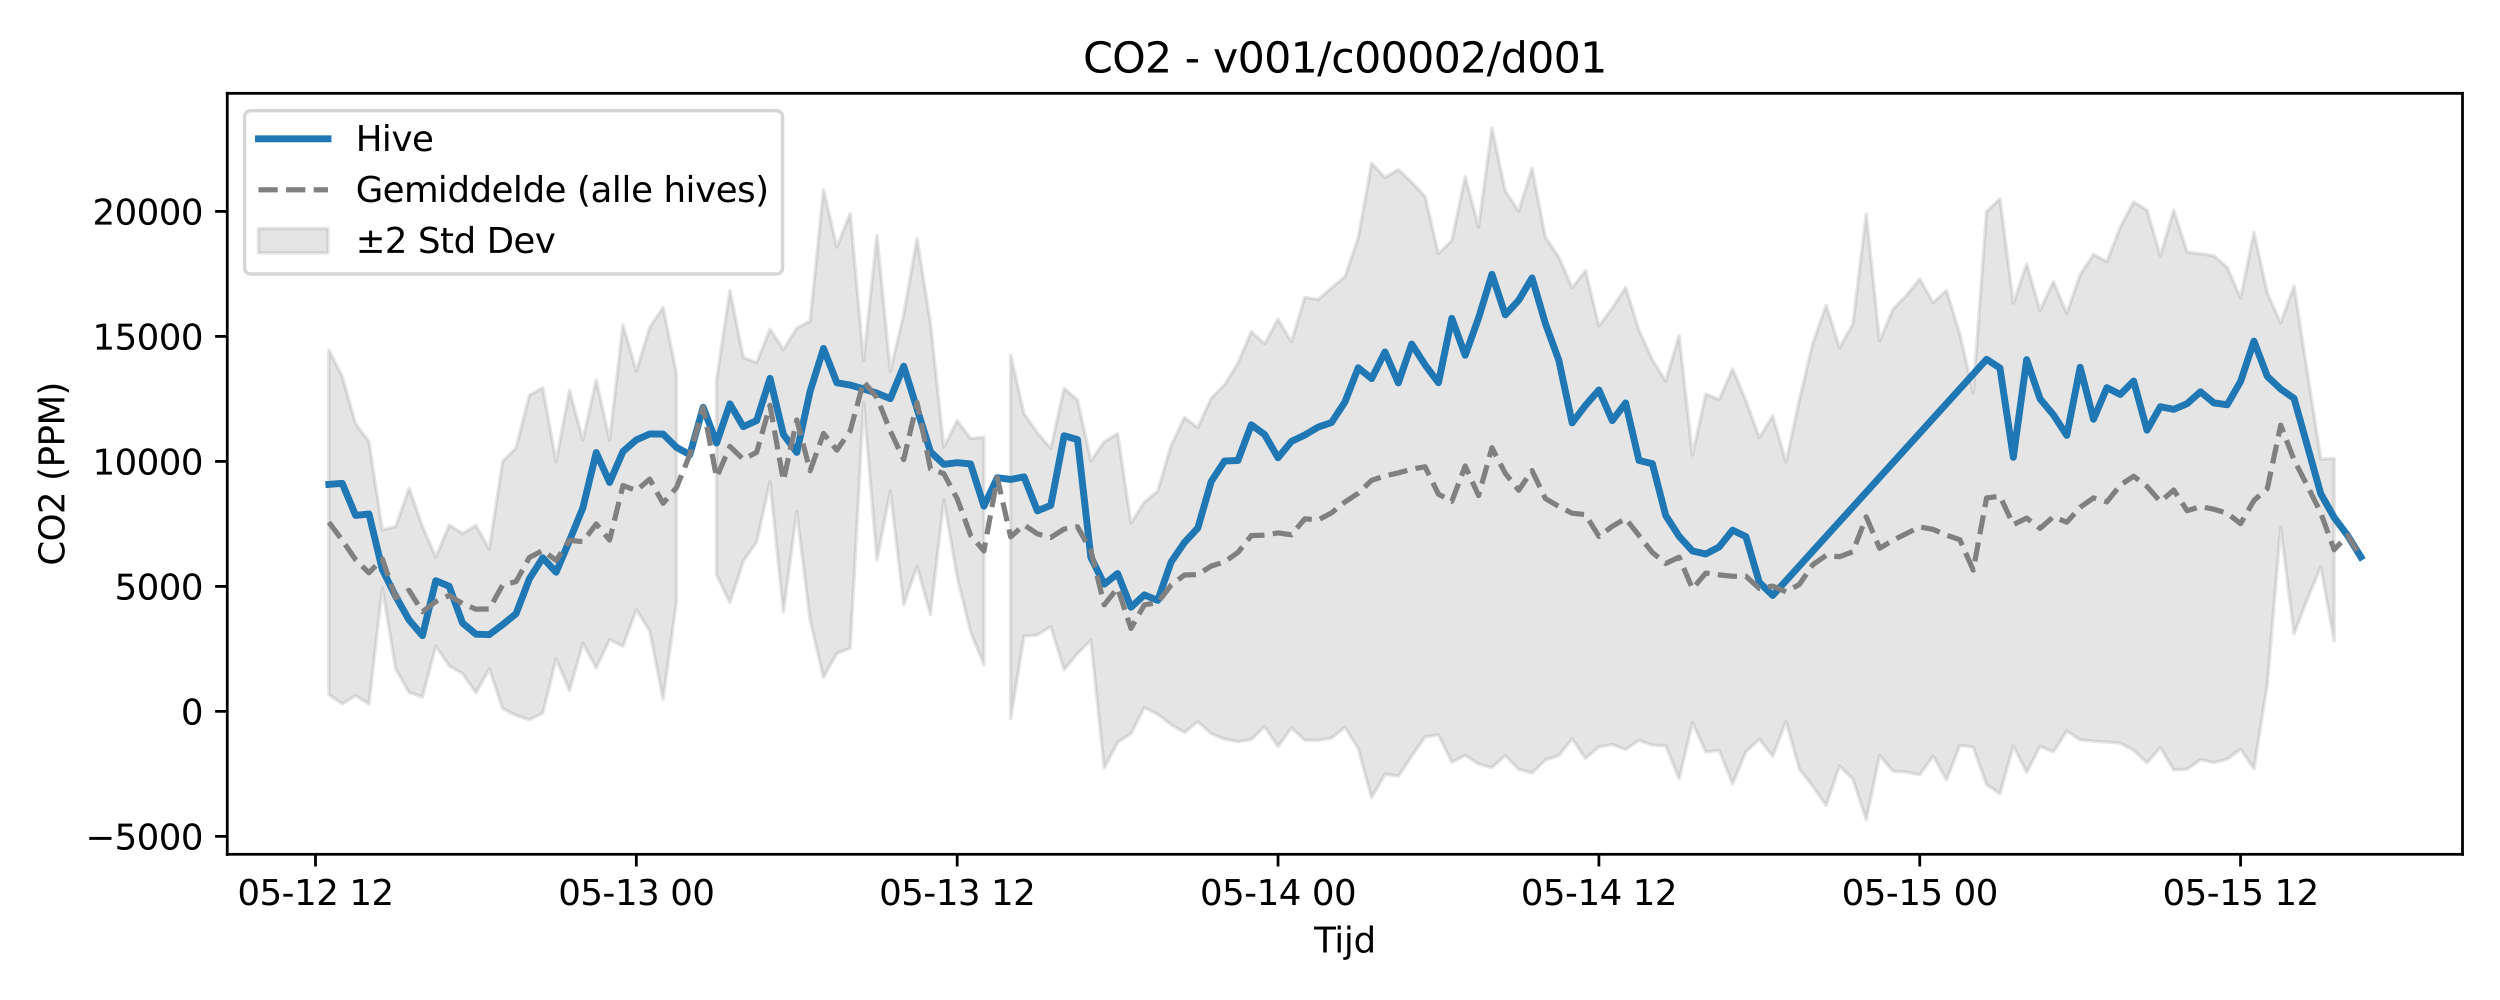 <?xml version="1.0" encoding="utf-8" standalone="no"?>
<!DOCTYPE svg PUBLIC "-//W3C//DTD SVG 1.1//EN"
  "http://www.w3.org/Graphics/SVG/1.1/DTD/svg11.dtd">
<svg xmlns:xlink="http://www.w3.org/1999/xlink" width="720pt" height="288pt" viewBox="0 0 720 288" xmlns="http://www.w3.org/2000/svg" version="1.1">
 <defs>
  <style type="text/css">*{stroke-linejoin: round; stroke-linecap: butt}</style>
 </defs>
 <g id="figure_1">
  <g id="patch_1">
   <path d="M 0 288 
L 720 288 
L 720 0 
L 0 0 
z
" style="fill: #ffffff"/>
  </g>
  <g id="axes_1">
   <g id="patch_2">
    <path d="M 65.45 246.04 
L 709.2 246.04 
L 709.2 26.88 
L 65.45 26.88 
z
" style="fill: #ffffff"/>
   </g>
   <g id="FillBetweenPolyCollection_1">
    <path d="M 94.711 100.827 
L 94.711 199.988 
L 98.562 202.741 
L 102.412 200.347 
L 106.262 202.748 
L 110.112 169.252 
L 113.962 192.684 
L 117.812 199.421 
L 121.663 200.731 
L 125.513 186.057 
L 129.363 191.731 
L 133.213 194.005 
L 137.063 199.512 
L 140.914 192.628 
L 144.764 204.054 
L 148.614 206.027 
L 152.464 207.275 
L 156.314 205.402 
L 160.164 189.806 
L 164.015 198.836 
L 167.865 185.295 
L 171.715 192.362 
L 175.565 184.247 
L 179.415 186.095 
L 183.265 175.611 
L 187.116 181.695 
L 190.966 201.39 
L 194.816 173.303 
L 194.816 107.586 
L 194.816 107.586 
L 190.966 88.534 
L 187.116 94.281 
L 183.265 106.928 
L 179.415 93.55 
L 175.565 126.811 
L 171.715 109.435 
L 167.865 126.682 
L 164.015 112.42 
L 160.164 132.943 
L 156.314 111.709 
L 152.464 113.82 
L 148.614 128.997 
L 144.764 132.876 
L 140.914 158.117 
L 137.063 151.372 
L 133.213 153.663 
L 129.363 151.24 
L 125.513 160.437 
L 121.663 151.615 
L 117.812 140.646 
L 113.962 151.64 
L 110.112 152.632 
L 106.262 127.171 
L 102.412 122.059 
L 98.562 108.428 
L 94.711 100.827 
z
" clip-path="url(#pf9c6f08126)" style="fill: #808080; fill-opacity: 0.2; stroke: #808080; stroke-opacity: 0.2"/>
    <path d="M 206.367 109.461 
L 206.367 165.546 
L 210.217 173.503 
L 214.067 161.614 
L 217.917 156.073 
L 221.767 138.718 
L 225.617 176.245 
L 229.468 147.374 
L 233.318 178.638 
L 237.168 195.065 
L 241.018 188.152 
L 244.868 186.663 
L 248.719 115.908 
L 252.569 161.241 
L 256.419 141.38 
L 260.269 174.123 
L 264.119 163.123 
L 267.969 176.995 
L 271.82 143.99 
L 275.67 166.127 
L 279.52 181.931 
L 283.37 191.411 
L 283.37 125.903 
L 283.37 125.903 
L 279.52 126.303 
L 275.67 121.141 
L 271.82 128.833 
L 267.969 92.98 
L 264.119 68.763 
L 260.269 90.578 
L 256.419 106.904 
L 252.569 67.858 
L 248.719 103.854 
L 244.868 61.415 
L 241.018 71.136 
L 237.168 54.627 
L 233.318 92.484 
L 229.468 94.506 
L 225.617 100.713 
L 221.767 94.772 
L 217.917 104.44 
L 214.067 102.954 
L 210.217 83.65 
L 206.367 109.461 
z
" clip-path="url(#pf9c6f08126)" style="fill: #808080; fill-opacity: 0.2; stroke: #808080; stroke-opacity: 0.2"/>
    <path d="M 291.071 102.219 
L 291.071 207.023 
L 294.921 183.204 
L 298.771 182.852 
L 302.621 180.463 
L 306.471 192.879 
L 310.321 188.224 
L 314.172 184.398 
L 318.022 221.164 
L 321.872 213.826 
L 325.722 211.301 
L 329.572 203.767 
L 333.422 205.689 
L 337.273 208.696 
L 341.123 210.972 
L 344.973 207.827 
L 348.823 211.308 
L 352.673 212.835 
L 356.524 213.609 
L 360.374 212.984 
L 364.224 209.233 
L 368.074 215.041 
L 371.924 209.633 
L 375.774 213.176 
L 379.625 213.221 
L 383.475 212.534 
L 387.325 209.448 
L 391.175 215.559 
L 395.025 229.695 
L 398.876 222.972 
L 402.726 223.527 
L 406.576 217.754 
L 410.426 212.237 
L 414.276 211.612 
L 418.126 219.481 
L 421.977 217.536 
L 425.827 220.056 
L 429.677 221.06 
L 433.527 217.61 
L 437.377 221.572 
L 441.228 222.626 
L 445.078 218.836 
L 448.928 217.633 
L 452.778 212.762 
L 456.628 218.446 
L 460.478 215.09 
L 464.329 214.425 
L 468.179 215.855 
L 472.029 213.205 
L 475.879 214.606 
L 479.729 214.784 
L 483.579 224.287 
L 487.43 208.09 
L 491.28 216.559 
L 495.13 216.081 
L 498.98 225.74 
L 502.83 216.499 
L 506.681 212.912 
L 510.531 217.807 
L 514.381 207.749 
L 518.231 221.482 
L 522.081 226.447 
L 525.931 231.969 
L 529.782 220.585 
L 533.632 224.391 
L 537.482 236.078 
L 541.332 217.558 
L 545.182 222.11 
L 549.033 222.307 
L 552.883 223.127 
L 556.733 217.759 
L 560.583 224.582 
L 564.433 214.659 
L 568.283 215.178 
L 572.134 225.913 
L 575.984 228.577 
L 579.834 214.833 
L 583.684 222.397 
L 587.534 214.933 
L 591.385 216.521 
L 595.235 210.521 
L 599.085 213.077 
L 602.935 213.487 
L 606.785 213.691 
L 610.635 213.994 
L 614.486 216.105 
L 618.336 219.675 
L 622.186 215.271 
L 626.036 221.71 
L 629.886 221.529 
L 633.736 218.768 
L 637.587 219.634 
L 641.437 218.634 
L 645.287 215.794 
L 649.137 221.38 
L 652.987 197.021 
L 656.838 151.899 
L 660.688 182.507 
L 664.538 172.487 
L 668.388 163.237 
L 672.238 184.583 
L 672.238 132.055 
L 672.238 132.055 
L 668.388 132.188 
L 664.538 107.408 
L 660.688 82.39 
L 656.838 93 
L 652.987 84.39 
L 649.137 66.902 
L 645.287 85.822 
L 641.437 77.018 
L 637.587 73.664 
L 633.736 73.085 
L 629.886 72.627 
L 626.036 60.544 
L 622.186 73.666 
L 618.336 60.516 
L 614.486 58.194 
L 610.635 65.452 
L 606.785 75.382 
L 602.935 73.302 
L 599.085 79.127 
L 595.235 90.291 
L 591.385 81.108 
L 587.534 89.418 
L 583.684 76.034 
L 579.834 87.334 
L 575.984 57.232 
L 572.134 60.918 
L 568.283 113.185 
L 564.433 96.201 
L 560.583 83.64 
L 556.733 87.168 
L 552.883 80.361 
L 549.033 85.092 
L 545.182 89.075 
L 541.332 98.253 
L 537.482 61.62 
L 533.632 93.395 
L 529.782 100.098 
L 525.931 87.936 
L 522.081 98.835 
L 518.231 115.124 
L 514.381 133.102 
L 510.531 119.783 
L 506.681 126.046 
L 502.83 115.412 
L 498.98 106.196 
L 495.13 115.068 
L 491.28 113.517 
L 487.43 131.04 
L 483.579 96.647 
L 479.729 109.792 
L 475.879 103.627 
L 472.029 95.118 
L 468.179 82.806 
L 464.329 88.748 
L 460.478 93.868 
L 456.628 77.949 
L 452.778 82.862 
L 448.928 74.079 
L 445.078 68.357 
L 441.228 48.464 
L 437.377 60.795 
L 433.527 55.038 
L 429.677 36.842 
L 425.827 65.377 
L 421.977 50.875 
L 418.126 69.27 
L 414.276 73.036 
L 410.426 56.613 
L 406.576 52.463 
L 402.726 48.865 
L 398.876 51.121 
L 395.025 46.988 
L 391.175 68.5 
L 387.325 79.722 
L 383.475 82.885 
L 379.625 86.291 
L 375.774 85.648 
L 371.924 98.451 
L 368.074 91.886 
L 364.224 99.013 
L 360.374 95.535 
L 356.524 104.604 
L 352.673 110.815 
L 348.823 114.733 
L 344.973 123.123 
L 341.123 120.238 
L 337.273 128.317 
L 333.422 141.414 
L 329.572 144.621 
L 325.722 150.638 
L 321.872 124.887 
L 318.022 127.215 
L 314.172 132.758 
L 310.321 115.201 
L 306.471 111.835 
L 302.621 129.147 
L 298.771 124.659 
L 294.921 119.149 
L 291.071 102.219 
z
" clip-path="url(#pf9c6f08126)" style="fill: #808080; fill-opacity: 0.2; stroke: #808080; stroke-opacity: 0.2"/>
   </g>
   <g id="matplotlib.axis_1">
    <g id="xtick_1">
     <g id="line2d_1">
      <defs>
       <path id="m9f7b3b3203" d="M 0 0 
L 0 3.5 
" style="stroke: #000000; stroke-width: 0.8"/>
      </defs>
      <g>
       <use xlink:href="#m9f7b3b3203" x="90.861" y="246.04" style="stroke: #000000; stroke-width: 0.8"/>
      </g>
     </g>
     <g id="text_1">
      <!-- 05-12 12 -->
      <g transform="translate(68.381 260.638) scale(0.1 -0.1)">
       <defs>
        <path id="DejaVuSans-30" d="M 2034 4250 
Q 1547 4250 1301 3770 
Q 1056 3291 1056 2328 
Q 1056 1369 1301 889 
Q 1547 409 2034 409 
Q 2525 409 2770 889 
Q 3016 1369 3016 2328 
Q 3016 3291 2770 3770 
Q 2525 4250 2034 4250 
z
M 2034 4750 
Q 2819 4750 3233 4129 
Q 3647 3509 3647 2328 
Q 3647 1150 3233 529 
Q 2819 -91 2034 -91 
Q 1250 -91 836 529 
Q 422 1150 422 2328 
Q 422 3509 836 4129 
Q 1250 4750 2034 4750 
z
" transform="scale(0.016)"/>
        <path id="DejaVuSans-35" d="M 691 4666 
L 3169 4666 
L 3169 4134 
L 1269 4134 
L 1269 2991 
Q 1406 3038 1543 3061 
Q 1681 3084 1819 3084 
Q 2600 3084 3056 2656 
Q 3513 2228 3513 1497 
Q 3513 744 3044 326 
Q 2575 -91 1722 -91 
Q 1428 -91 1123 -41 
Q 819 9 494 109 
L 494 744 
Q 775 591 1075 516 
Q 1375 441 1709 441 
Q 2250 441 2565 725 
Q 2881 1009 2881 1497 
Q 2881 1984 2565 2268 
Q 2250 2553 1709 2553 
Q 1456 2553 1204 2497 
Q 953 2441 691 2322 
L 691 4666 
z
" transform="scale(0.016)"/>
        <path id="DejaVuSans-2d" d="M 313 2009 
L 1997 2009 
L 1997 1497 
L 313 1497 
L 313 2009 
z
" transform="scale(0.016)"/>
        <path id="DejaVuSans-31" d="M 794 531 
L 1825 531 
L 1825 4091 
L 703 3866 
L 703 4441 
L 1819 4666 
L 2450 4666 
L 2450 531 
L 3481 531 
L 3481 0 
L 794 0 
L 794 531 
z
" transform="scale(0.016)"/>
        <path id="DejaVuSans-32" d="M 1228 531 
L 3431 531 
L 3431 0 
L 469 0 
L 469 531 
Q 828 903 1448 1529 
Q 2069 2156 2228 2338 
Q 2531 2678 2651 2914 
Q 2772 3150 2772 3378 
Q 2772 3750 2511 3984 
Q 2250 4219 1831 4219 
Q 1534 4219 1204 4116 
Q 875 4013 500 3803 
L 500 4441 
Q 881 4594 1212 4672 
Q 1544 4750 1819 4750 
Q 2544 4750 2975 4387 
Q 3406 4025 3406 3419 
Q 3406 3131 3298 2873 
Q 3191 2616 2906 2266 
Q 2828 2175 2409 1742 
Q 1991 1309 1228 531 
z
" transform="scale(0.016)"/>
        <path id="DejaVuSans-20" transform="scale(0.016)"/>
       </defs>
       <use xlink:href="#DejaVuSans-30"/>
       <use xlink:href="#DejaVuSans-35" transform="translate(63.623 0)"/>
       <use xlink:href="#DejaVuSans-2d" transform="translate(127.246 0)"/>
       <use xlink:href="#DejaVuSans-31" transform="translate(163.33 0)"/>
       <use xlink:href="#DejaVuSans-32" transform="translate(226.953 0)"/>
       <use xlink:href="#DejaVuSans-20" transform="translate(290.576 0)"/>
       <use xlink:href="#DejaVuSans-31" transform="translate(322.363 0)"/>
       <use xlink:href="#DejaVuSans-32" transform="translate(385.986 0)"/>
      </g>
     </g>
    </g>
    <g id="xtick_2">
     <g id="line2d_2">
      <g>
       <use xlink:href="#m9f7b3b3203" x="183.265" y="246.04" style="stroke: #000000; stroke-width: 0.8"/>
      </g>
     </g>
     <g id="text_2">
      <!-- 05-13 00 -->
      <g transform="translate(160.785 260.638) scale(0.1 -0.1)">
       <defs>
        <path id="DejaVuSans-33" d="M 2597 2516 
Q 3050 2419 3304 2112 
Q 3559 1806 3559 1356 
Q 3559 666 3084 287 
Q 2609 -91 1734 -91 
Q 1441 -91 1130 -33 
Q 819 25 488 141 
L 488 750 
Q 750 597 1062 519 
Q 1375 441 1716 441 
Q 2309 441 2620 675 
Q 2931 909 2931 1356 
Q 2931 1769 2642 2001 
Q 2353 2234 1838 2234 
L 1294 2234 
L 1294 2753 
L 1863 2753 
Q 2328 2753 2575 2939 
Q 2822 3125 2822 3475 
Q 2822 3834 2567 4026 
Q 2313 4219 1838 4219 
Q 1578 4219 1281 4162 
Q 984 4106 628 3988 
L 628 4550 
Q 988 4650 1302 4700 
Q 1616 4750 1894 4750 
Q 2613 4750 3031 4423 
Q 3450 4097 3450 3541 
Q 3450 3153 3228 2886 
Q 3006 2619 2597 2516 
z
" transform="scale(0.016)"/>
       </defs>
       <use xlink:href="#DejaVuSans-30"/>
       <use xlink:href="#DejaVuSans-35" transform="translate(63.623 0)"/>
       <use xlink:href="#DejaVuSans-2d" transform="translate(127.246 0)"/>
       <use xlink:href="#DejaVuSans-31" transform="translate(163.33 0)"/>
       <use xlink:href="#DejaVuSans-33" transform="translate(226.953 0)"/>
       <use xlink:href="#DejaVuSans-20" transform="translate(290.576 0)"/>
       <use xlink:href="#DejaVuSans-30" transform="translate(322.363 0)"/>
       <use xlink:href="#DejaVuSans-30" transform="translate(385.986 0)"/>
      </g>
     </g>
    </g>
    <g id="xtick_3">
     <g id="line2d_3">
      <g>
       <use xlink:href="#m9f7b3b3203" x="275.67" y="246.04" style="stroke: #000000; stroke-width: 0.8"/>
      </g>
     </g>
     <g id="text_3">
      <!-- 05-13 12 -->
      <g transform="translate(253.189 260.638) scale(0.1 -0.1)">
       <use xlink:href="#DejaVuSans-30"/>
       <use xlink:href="#DejaVuSans-35" transform="translate(63.623 0)"/>
       <use xlink:href="#DejaVuSans-2d" transform="translate(127.246 0)"/>
       <use xlink:href="#DejaVuSans-31" transform="translate(163.33 0)"/>
       <use xlink:href="#DejaVuSans-33" transform="translate(226.953 0)"/>
       <use xlink:href="#DejaVuSans-20" transform="translate(290.576 0)"/>
       <use xlink:href="#DejaVuSans-31" transform="translate(322.363 0)"/>
       <use xlink:href="#DejaVuSans-32" transform="translate(385.986 0)"/>
      </g>
     </g>
    </g>
    <g id="xtick_4">
     <g id="line2d_4">
      <g>
       <use xlink:href="#m9f7b3b3203" x="368.074" y="246.04" style="stroke: #000000; stroke-width: 0.8"/>
      </g>
     </g>
     <g id="text_4">
      <!-- 05-14 00 -->
      <g transform="translate(345.594 260.638) scale(0.1 -0.1)">
       <defs>
        <path id="DejaVuSans-34" d="M 2419 4116 
L 825 1625 
L 2419 1625 
L 2419 4116 
z
M 2253 4666 
L 3047 4666 
L 3047 1625 
L 3713 1625 
L 3713 1100 
L 3047 1100 
L 3047 0 
L 2419 0 
L 2419 1100 
L 313 1100 
L 313 1709 
L 2253 4666 
z
" transform="scale(0.016)"/>
       </defs>
       <use xlink:href="#DejaVuSans-30"/>
       <use xlink:href="#DejaVuSans-35" transform="translate(63.623 0)"/>
       <use xlink:href="#DejaVuSans-2d" transform="translate(127.246 0)"/>
       <use xlink:href="#DejaVuSans-31" transform="translate(163.33 0)"/>
       <use xlink:href="#DejaVuSans-34" transform="translate(226.953 0)"/>
       <use xlink:href="#DejaVuSans-20" transform="translate(290.576 0)"/>
       <use xlink:href="#DejaVuSans-30" transform="translate(322.363 0)"/>
       <use xlink:href="#DejaVuSans-30" transform="translate(385.986 0)"/>
      </g>
     </g>
    </g>
    <g id="xtick_5">
     <g id="line2d_5">
      <g>
       <use xlink:href="#m9f7b3b3203" x="460.478" y="246.04" style="stroke: #000000; stroke-width: 0.8"/>
      </g>
     </g>
     <g id="text_5">
      <!-- 05-14 12 -->
      <g transform="translate(437.998 260.638) scale(0.1 -0.1)">
       <use xlink:href="#DejaVuSans-30"/>
       <use xlink:href="#DejaVuSans-35" transform="translate(63.623 0)"/>
       <use xlink:href="#DejaVuSans-2d" transform="translate(127.246 0)"/>
       <use xlink:href="#DejaVuSans-31" transform="translate(163.33 0)"/>
       <use xlink:href="#DejaVuSans-34" transform="translate(226.953 0)"/>
       <use xlink:href="#DejaVuSans-20" transform="translate(290.576 0)"/>
       <use xlink:href="#DejaVuSans-31" transform="translate(322.363 0)"/>
       <use xlink:href="#DejaVuSans-32" transform="translate(385.986 0)"/>
      </g>
     </g>
    </g>
    <g id="xtick_6">
     <g id="line2d_6">
      <g>
       <use xlink:href="#m9f7b3b3203" x="552.883" y="246.04" style="stroke: #000000; stroke-width: 0.8"/>
      </g>
     </g>
     <g id="text_6">
      <!-- 05-15 00 -->
      <g transform="translate(530.402 260.638) scale(0.1 -0.1)">
       <use xlink:href="#DejaVuSans-30"/>
       <use xlink:href="#DejaVuSans-35" transform="translate(63.623 0)"/>
       <use xlink:href="#DejaVuSans-2d" transform="translate(127.246 0)"/>
       <use xlink:href="#DejaVuSans-31" transform="translate(163.33 0)"/>
       <use xlink:href="#DejaVuSans-35" transform="translate(226.953 0)"/>
       <use xlink:href="#DejaVuSans-20" transform="translate(290.576 0)"/>
       <use xlink:href="#DejaVuSans-30" transform="translate(322.363 0)"/>
       <use xlink:href="#DejaVuSans-30" transform="translate(385.986 0)"/>
      </g>
     </g>
    </g>
    <g id="xtick_7">
     <g id="line2d_7">
      <g>
       <use xlink:href="#m9f7b3b3203" x="645.287" y="246.04" style="stroke: #000000; stroke-width: 0.8"/>
      </g>
     </g>
     <g id="text_7">
      <!-- 05-15 12 -->
      <g transform="translate(622.807 260.638) scale(0.1 -0.1)">
       <use xlink:href="#DejaVuSans-30"/>
       <use xlink:href="#DejaVuSans-35" transform="translate(63.623 0)"/>
       <use xlink:href="#DejaVuSans-2d" transform="translate(127.246 0)"/>
       <use xlink:href="#DejaVuSans-31" transform="translate(163.33 0)"/>
       <use xlink:href="#DejaVuSans-35" transform="translate(226.953 0)"/>
       <use xlink:href="#DejaVuSans-20" transform="translate(290.576 0)"/>
       <use xlink:href="#DejaVuSans-31" transform="translate(322.363 0)"/>
       <use xlink:href="#DejaVuSans-32" transform="translate(385.986 0)"/>
      </g>
     </g>
    </g>
    <g id="text_8">
     <!-- Tijd -->
     <g transform="translate(378.475 274.317) scale(0.1 -0.1)">
      <defs>
       <path id="DejaVuSans-54" d="M -19 4666 
L 3928 4666 
L 3928 4134 
L 2272 4134 
L 2272 0 
L 1638 0 
L 1638 4134 
L -19 4134 
L -19 4666 
z
" transform="scale(0.016)"/>
       <path id="DejaVuSans-69" d="M 603 3500 
L 1178 3500 
L 1178 0 
L 603 0 
L 603 3500 
z
M 603 4863 
L 1178 4863 
L 1178 4134 
L 603 4134 
L 603 4863 
z
" transform="scale(0.016)"/>
       <path id="DejaVuSans-6a" d="M 603 3500 
L 1178 3500 
L 1178 -63 
Q 1178 -731 923 -1031 
Q 669 -1331 103 -1331 
L -116 -1331 
L -116 -844 
L 38 -844 
Q 366 -844 484 -692 
Q 603 -541 603 -63 
L 603 3500 
z
M 603 4863 
L 1178 4863 
L 1178 4134 
L 603 4134 
L 603 4863 
z
" transform="scale(0.016)"/>
       <path id="DejaVuSans-64" d="M 2906 2969 
L 2906 4863 
L 3481 4863 
L 3481 0 
L 2906 0 
L 2906 525 
Q 2725 213 2448 61 
Q 2172 -91 1784 -91 
Q 1150 -91 751 415 
Q 353 922 353 1747 
Q 353 2572 751 3078 
Q 1150 3584 1784 3584 
Q 2172 3584 2448 3432 
Q 2725 3281 2906 2969 
z
M 947 1747 
Q 947 1113 1208 752 
Q 1469 391 1925 391 
Q 2381 391 2643 752 
Q 2906 1113 2906 1747 
Q 2906 2381 2643 2742 
Q 2381 3103 1925 3103 
Q 1469 3103 1208 2742 
Q 947 2381 947 1747 
z
" transform="scale(0.016)"/>
      </defs>
      <use xlink:href="#DejaVuSans-54"/>
      <use xlink:href="#DejaVuSans-69" transform="translate(57.959 0)"/>
      <use xlink:href="#DejaVuSans-6a" transform="translate(85.742 0)"/>
      <use xlink:href="#DejaVuSans-64" transform="translate(113.525 0)"/>
     </g>
    </g>
   </g>
   <g id="matplotlib.axis_2">
    <g id="ytick_1">
     <g id="line2d_8">
      <defs>
       <path id="m8b6e33b6fa" d="M 0 0 
L -3.5 0 
" style="stroke: #000000; stroke-width: 0.8"/>
      </defs>
      <g>
       <use xlink:href="#m8b6e33b6fa" x="65.45" y="240.872" style="stroke: #000000; stroke-width: 0.8"/>
      </g>
     </g>
     <g id="text_9">
      <!-- −5000 -->
      <g transform="translate(24.62 244.671) scale(0.1 -0.1)">
       <defs>
        <path id="DejaVuSans-2212" d="M 678 2272 
L 4684 2272 
L 4684 1741 
L 678 1741 
L 678 2272 
z
" transform="scale(0.016)"/>
       </defs>
       <use xlink:href="#DejaVuSans-2212"/>
       <use xlink:href="#DejaVuSans-35" transform="translate(83.789 0)"/>
       <use xlink:href="#DejaVuSans-30" transform="translate(147.412 0)"/>
       <use xlink:href="#DejaVuSans-30" transform="translate(211.035 0)"/>
       <use xlink:href="#DejaVuSans-30" transform="translate(274.658 0)"/>
      </g>
     </g>
    </g>
    <g id="ytick_2">
     <g id="line2d_9">
      <g>
       <use xlink:href="#m8b6e33b6fa" x="65.45" y="204.876" style="stroke: #000000; stroke-width: 0.8"/>
      </g>
     </g>
     <g id="text_10">
      <!-- 0 -->
      <g transform="translate(52.087 208.675) scale(0.1 -0.1)">
       <use xlink:href="#DejaVuSans-30"/>
      </g>
     </g>
    </g>
    <g id="ytick_3">
     <g id="line2d_10">
      <g>
       <use xlink:href="#m8b6e33b6fa" x="65.45" y="168.879" style="stroke: #000000; stroke-width: 0.8"/>
      </g>
     </g>
     <g id="text_11">
      <!-- 5000 -->
      <g transform="translate(33 172.678) scale(0.1 -0.1)">
       <use xlink:href="#DejaVuSans-35"/>
       <use xlink:href="#DejaVuSans-30" transform="translate(63.623 0)"/>
       <use xlink:href="#DejaVuSans-30" transform="translate(127.246 0)"/>
       <use xlink:href="#DejaVuSans-30" transform="translate(190.869 0)"/>
      </g>
     </g>
    </g>
    <g id="ytick_4">
     <g id="line2d_11">
      <g>
       <use xlink:href="#m8b6e33b6fa" x="65.45" y="132.883" style="stroke: #000000; stroke-width: 0.8"/>
      </g>
     </g>
     <g id="text_12">
      <!-- 10000 -->
      <g transform="translate(26.637 136.682) scale(0.1 -0.1)">
       <use xlink:href="#DejaVuSans-31"/>
       <use xlink:href="#DejaVuSans-30" transform="translate(63.623 0)"/>
       <use xlink:href="#DejaVuSans-30" transform="translate(127.246 0)"/>
       <use xlink:href="#DejaVuSans-30" transform="translate(190.869 0)"/>
       <use xlink:href="#DejaVuSans-30" transform="translate(254.492 0)"/>
      </g>
     </g>
    </g>
    <g id="ytick_5">
     <g id="line2d_12">
      <g>
       <use xlink:href="#m8b6e33b6fa" x="65.45" y="96.886" style="stroke: #000000; stroke-width: 0.8"/>
      </g>
     </g>
     <g id="text_13">
      <!-- 15000 -->
      <g transform="translate(26.637 100.685) scale(0.1 -0.1)">
       <use xlink:href="#DejaVuSans-31"/>
       <use xlink:href="#DejaVuSans-35" transform="translate(63.623 0)"/>
       <use xlink:href="#DejaVuSans-30" transform="translate(127.246 0)"/>
       <use xlink:href="#DejaVuSans-30" transform="translate(190.869 0)"/>
       <use xlink:href="#DejaVuSans-30" transform="translate(254.492 0)"/>
      </g>
     </g>
    </g>
    <g id="ytick_6">
     <g id="line2d_13">
      <g>
       <use xlink:href="#m8b6e33b6fa" x="65.45" y="60.89" style="stroke: #000000; stroke-width: 0.8"/>
      </g>
     </g>
     <g id="text_14">
      <!-- 20000 -->
      <g transform="translate(26.637 64.689) scale(0.1 -0.1)">
       <use xlink:href="#DejaVuSans-32"/>
       <use xlink:href="#DejaVuSans-30" transform="translate(63.623 0)"/>
       <use xlink:href="#DejaVuSans-30" transform="translate(127.246 0)"/>
       <use xlink:href="#DejaVuSans-30" transform="translate(190.869 0)"/>
       <use xlink:href="#DejaVuSans-30" transform="translate(254.492 0)"/>
      </g>
     </g>
    </g>
    <g id="text_15">
     <!-- CO2 (PPM) -->
     <g transform="translate(18.541 162.903) rotate(-90) scale(0.1 -0.1)">
      <defs>
       <path id="DejaVuSans-43" d="M 4122 4306 
L 4122 3641 
Q 3803 3938 3442 4084 
Q 3081 4231 2675 4231 
Q 1875 4231 1450 3742 
Q 1025 3253 1025 2328 
Q 1025 1406 1450 917 
Q 1875 428 2675 428 
Q 3081 428 3442 575 
Q 3803 722 4122 1019 
L 4122 359 
Q 3791 134 3420 21 
Q 3050 -91 2638 -91 
Q 1578 -91 968 557 
Q 359 1206 359 2328 
Q 359 3453 968 4101 
Q 1578 4750 2638 4750 
Q 3056 4750 3426 4639 
Q 3797 4528 4122 4306 
z
" transform="scale(0.016)"/>
       <path id="DejaVuSans-4f" d="M 2522 4238 
Q 1834 4238 1429 3725 
Q 1025 3213 1025 2328 
Q 1025 1447 1429 934 
Q 1834 422 2522 422 
Q 3209 422 3611 934 
Q 4013 1447 4013 2328 
Q 4013 3213 3611 3725 
Q 3209 4238 2522 4238 
z
M 2522 4750 
Q 3503 4750 4090 4092 
Q 4678 3434 4678 2328 
Q 4678 1225 4090 567 
Q 3503 -91 2522 -91 
Q 1538 -91 948 565 
Q 359 1222 359 2328 
Q 359 3434 948 4092 
Q 1538 4750 2522 4750 
z
" transform="scale(0.016)"/>
       <path id="DejaVuSans-28" d="M 1984 4856 
Q 1566 4138 1362 3434 
Q 1159 2731 1159 2009 
Q 1159 1288 1364 580 
Q 1569 -128 1984 -844 
L 1484 -844 
Q 1016 -109 783 600 
Q 550 1309 550 2009 
Q 550 2706 781 3412 
Q 1013 4119 1484 4856 
L 1984 4856 
z
" transform="scale(0.016)"/>
       <path id="DejaVuSans-50" d="M 1259 4147 
L 1259 2394 
L 2053 2394 
Q 2494 2394 2734 2622 
Q 2975 2850 2975 3272 
Q 2975 3691 2734 3919 
Q 2494 4147 2053 4147 
L 1259 4147 
z
M 628 4666 
L 2053 4666 
Q 2838 4666 3239 4311 
Q 3641 3956 3641 3272 
Q 3641 2581 3239 2228 
Q 2838 1875 2053 1875 
L 1259 1875 
L 1259 0 
L 628 0 
L 628 4666 
z
" transform="scale(0.016)"/>
       <path id="DejaVuSans-4d" d="M 628 4666 
L 1569 4666 
L 2759 1491 
L 3956 4666 
L 4897 4666 
L 4897 0 
L 4281 0 
L 4281 4097 
L 3078 897 
L 2444 897 
L 1241 4097 
L 1241 0 
L 628 0 
L 628 4666 
z
" transform="scale(0.016)"/>
       <path id="DejaVuSans-29" d="M 513 4856 
L 1013 4856 
Q 1481 4119 1714 3412 
Q 1947 2706 1947 2009 
Q 1947 1309 1714 600 
Q 1481 -109 1013 -844 
L 513 -844 
Q 928 -128 1133 580 
Q 1338 1288 1338 2009 
Q 1338 2731 1133 3434 
Q 928 4138 513 4856 
z
" transform="scale(0.016)"/>
      </defs>
      <use xlink:href="#DejaVuSans-43"/>
      <use xlink:href="#DejaVuSans-4f" transform="translate(69.824 0)"/>
      <use xlink:href="#DejaVuSans-32" transform="translate(148.535 0)"/>
      <use xlink:href="#DejaVuSans-20" transform="translate(212.158 0)"/>
      <use xlink:href="#DejaVuSans-28" transform="translate(243.945 0)"/>
      <use xlink:href="#DejaVuSans-50" transform="translate(282.959 0)"/>
      <use xlink:href="#DejaVuSans-50" transform="translate(343.262 0)"/>
      <use xlink:href="#DejaVuSans-4d" transform="translate(403.564 0)"/>
      <use xlink:href="#DejaVuSans-29" transform="translate(489.844 0)"/>
     </g>
    </g>
   </g>
   <g id="line2d_14">
    <path d="M 94.711 139.506 
L 98.562 139.204 
L 102.412 148.44 
L 106.262 148.02 
L 110.112 164.02 
L 113.962 171.762 
L 117.812 178.562 
L 121.663 183.055 
L 125.513 167.241 
L 129.363 168.855 
L 133.213 179.443 
L 137.063 182.642 
L 140.914 182.767 
L 144.764 179.892 
L 148.614 176.755 
L 152.464 166.691 
L 156.314 160.655 
L 160.164 164.802 
L 164.015 155.69 
L 167.865 146.247 
L 171.715 130.341 
L 175.565 138.94 
L 179.415 130.041 
L 183.265 126.679 
L 187.116 124.983 
L 190.966 125.011 
L 194.816 128.827 
L 198.666 130.953 
L 202.516 117.313 
L 206.367 127.589 
L 210.217 116.324 
L 214.067 122.879 
L 217.917 121.129 
L 221.767 108.976 
L 225.617 125.127 
L 229.468 130.286 
L 233.318 112.682 
L 237.168 100.356 
L 241.018 110.231 
L 244.868 110.896 
L 248.719 112.012 
L 252.569 113.245 
L 256.419 114.817 
L 260.269 105.485 
L 267.969 130.109 
L 271.82 133.732 
L 275.67 133.247 
L 279.52 133.617 
L 283.37 145.772 
L 287.22 137.586 
L 291.071 138.081 
L 294.921 137.339 
L 298.771 147.13 
L 302.621 145.539 
L 306.471 125.489 
L 310.321 126.609 
L 314.172 160.514 
L 318.022 168.246 
L 321.872 165.19 
L 325.722 174.881 
L 329.572 171.336 
L 333.422 172.904 
L 337.273 161.869 
L 341.123 156.223 
L 344.973 152.074 
L 348.823 138.669 
L 352.673 132.77 
L 356.524 132.614 
L 360.374 122.348 
L 364.224 125.167 
L 368.074 131.832 
L 371.924 127.133 
L 375.774 125.297 
L 379.625 123.008 
L 383.475 121.681 
L 387.325 115.792 
L 391.175 105.929 
L 395.025 109.035 
L 398.876 101.379 
L 402.726 110.275 
L 406.576 99.092 
L 410.426 105.084 
L 414.276 110.215 
L 418.126 91.698 
L 421.977 102.319 
L 425.827 91.591 
L 429.677 79.01 
L 433.527 90.676 
L 437.377 86.483 
L 441.228 80.054 
L 445.078 93.179 
L 448.928 103.74 
L 452.778 121.792 
L 456.628 116.723 
L 460.478 112.314 
L 464.329 121.133 
L 468.179 116.047 
L 472.029 132.619 
L 475.879 133.543 
L 479.729 148.476 
L 483.579 154.455 
L 487.43 158.683 
L 491.28 159.546 
L 495.13 157.515 
L 498.98 152.688 
L 502.83 154.565 
L 506.681 167.715 
L 510.531 171.482 
L 572.134 103.492 
L 575.984 105.989 
L 579.834 131.697 
L 583.684 103.586 
L 587.534 114.86 
L 591.385 119.468 
L 595.235 125.395 
L 599.085 105.785 
L 602.935 120.738 
L 606.785 111.652 
L 610.635 113.613 
L 614.486 109.749 
L 618.336 123.888 
L 622.186 117.138 
L 626.036 117.894 
L 629.886 116.264 
L 633.736 112.829 
L 637.587 116.04 
L 641.437 116.572 
L 645.287 109.863 
L 649.137 98.257 
L 652.987 108.408 
L 656.838 112.037 
L 660.688 114.75 
L 668.388 142.224 
L 672.238 149.033 
L 676.088 154.19 
L 679.939 160.406 
L 679.939 160.406 
" clip-path="url(#pf9c6f08126)" style="fill: none; stroke: #1f77b4; stroke-width: 2; stroke-linecap: square"/>
   </g>
   <g id="line2d_15">
    <path d="M 94.711 150.408 
L 98.562 155.584 
L 102.412 161.203 
L 106.262 164.96 
L 110.112 160.942 
L 113.962 172.162 
L 117.812 170.033 
L 121.663 176.173 
L 125.513 173.247 
L 129.363 171.486 
L 133.213 173.834 
L 137.063 175.442 
L 140.914 175.372 
L 144.764 168.465 
L 148.614 167.512 
L 152.464 160.548 
L 156.314 158.555 
L 160.164 161.374 
L 164.015 155.628 
L 167.865 155.989 
L 171.715 150.898 
L 175.565 155.529 
L 179.415 139.823 
L 183.265 141.269 
L 187.116 137.988 
L 190.966 144.962 
L 194.816 140.444 
L 198.666 130.953 
L 202.516 117.313 
L 206.367 137.503 
L 210.217 128.577 
L 214.067 132.284 
L 217.917 130.256 
L 221.767 116.745 
L 225.617 138.479 
L 229.468 120.94 
L 233.318 135.561 
L 237.168 124.846 
L 241.018 129.644 
L 244.868 124.039 
L 248.719 109.881 
L 252.569 114.549 
L 256.419 124.142 
L 260.269 132.351 
L 264.119 115.943 
L 267.969 134.988 
L 271.82 136.412 
L 275.67 143.634 
L 279.52 154.117 
L 283.37 158.657 
L 287.22 137.586 
L 291.071 154.621 
L 294.921 151.177 
L 298.771 153.756 
L 302.621 154.805 
L 306.471 152.357 
L 310.321 151.712 
L 314.172 158.578 
L 318.022 174.189 
L 321.872 169.356 
L 325.722 180.97 
L 329.572 174.194 
L 333.422 173.551 
L 337.273 168.506 
L 341.123 165.605 
L 344.973 165.475 
L 348.823 163.02 
L 352.673 161.825 
L 356.524 159.107 
L 360.374 154.259 
L 364.224 154.123 
L 368.074 153.463 
L 371.924 154.042 
L 375.774 149.412 
L 379.625 149.756 
L 383.475 147.71 
L 387.325 144.585 
L 391.175 142.03 
L 395.025 138.341 
L 398.876 137.047 
L 402.726 136.196 
L 406.576 135.108 
L 410.426 134.425 
L 414.276 142.324 
L 418.126 144.376 
L 421.977 134.206 
L 425.827 142.716 
L 429.677 128.951 
L 433.527 136.324 
L 437.377 141.183 
L 441.228 135.545 
L 445.078 143.597 
L 448.928 145.856 
L 452.778 147.812 
L 456.628 148.198 
L 460.478 154.479 
L 464.329 151.587 
L 468.179 149.33 
L 475.879 159.117 
L 479.729 162.288 
L 483.579 160.467 
L 487.43 169.565 
L 491.28 165.038 
L 495.13 165.574 
L 498.98 165.968 
L 502.83 165.955 
L 506.681 169.479 
L 510.531 168.795 
L 514.381 170.426 
L 518.231 168.303 
L 522.081 162.641 
L 525.931 159.952 
L 529.782 160.342 
L 533.632 158.893 
L 537.482 148.849 
L 541.332 157.906 
L 545.182 155.593 
L 552.883 151.744 
L 556.733 152.463 
L 560.583 154.111 
L 564.433 155.43 
L 568.283 164.182 
L 572.134 143.415 
L 575.984 142.905 
L 579.834 151.083 
L 583.684 149.216 
L 587.534 152.176 
L 591.385 148.815 
L 595.235 150.406 
L 599.085 146.102 
L 602.935 143.394 
L 606.785 144.536 
L 610.635 139.723 
L 614.486 137.15 
L 618.336 140.096 
L 622.186 144.469 
L 626.036 141.127 
L 629.886 147.078 
L 633.736 145.926 
L 637.587 146.649 
L 641.437 147.826 
L 645.287 150.808 
L 649.137 144.141 
L 652.987 140.705 
L 656.838 122.449 
L 660.688 132.448 
L 664.538 139.948 
L 668.388 147.713 
L 672.238 158.319 
L 676.088 154.19 
L 679.939 160.406 
L 679.939 160.406 
" clip-path="url(#pf9c6f08126)" style="fill: none; stroke-dasharray: 5.55,2.4; stroke-dashoffset: 0; stroke: #808080; stroke-width: 1.5"/>
   </g>
   <g id="patch_3">
    <path d="M 65.45 246.04 
L 65.45 26.88 
" style="fill: none; stroke: #000000; stroke-width: 0.8; stroke-linejoin: miter; stroke-linecap: square"/>
   </g>
   <g id="patch_4">
    <path d="M 709.2 246.04 
L 709.2 26.88 
" style="fill: none; stroke: #000000; stroke-width: 0.8; stroke-linejoin: miter; stroke-linecap: square"/>
   </g>
   <g id="patch_5">
    <path d="M 65.45 246.04 
L 709.2 246.04 
" style="fill: none; stroke: #000000; stroke-width: 0.8; stroke-linejoin: miter; stroke-linecap: square"/>
   </g>
   <g id="patch_6">
    <path d="M 65.45 26.88 
L 709.2 26.88 
" style="fill: none; stroke: #000000; stroke-width: 0.8; stroke-linejoin: miter; stroke-linecap: square"/>
   </g>
   <g id="text_16">
    <!-- CO2 - v001/c00002/d001 -->
    <g transform="translate(311.922 20.88) scale(0.12 -0.12)">
     <defs>
      <path id="DejaVuSans-76" d="M 191 3500 
L 800 3500 
L 1894 563 
L 2988 3500 
L 3597 3500 
L 2284 0 
L 1503 0 
L 191 3500 
z
" transform="scale(0.016)"/>
      <path id="DejaVuSans-2f" d="M 1625 4666 
L 2156 4666 
L 531 -594 
L 0 -594 
L 1625 4666 
z
" transform="scale(0.016)"/>
      <path id="DejaVuSans-63" d="M 3122 3366 
L 3122 2828 
Q 2878 2963 2633 3030 
Q 2388 3097 2138 3097 
Q 1578 3097 1268 2742 
Q 959 2388 959 1747 
Q 959 1106 1268 751 
Q 1578 397 2138 397 
Q 2388 397 2633 464 
Q 2878 531 3122 666 
L 3122 134 
Q 2881 22 2623 -34 
Q 2366 -91 2075 -91 
Q 1284 -91 818 406 
Q 353 903 353 1747 
Q 353 2603 823 3093 
Q 1294 3584 2113 3584 
Q 2378 3584 2631 3529 
Q 2884 3475 3122 3366 
z
" transform="scale(0.016)"/>
     </defs>
     <use xlink:href="#DejaVuSans-43"/>
     <use xlink:href="#DejaVuSans-4f" transform="translate(69.824 0)"/>
     <use xlink:href="#DejaVuSans-32" transform="translate(148.535 0)"/>
     <use xlink:href="#DejaVuSans-20" transform="translate(212.158 0)"/>
     <use xlink:href="#DejaVuSans-2d" transform="translate(243.945 0)"/>
     <use xlink:href="#DejaVuSans-20" transform="translate(280.029 0)"/>
     <use xlink:href="#DejaVuSans-76" transform="translate(311.816 0)"/>
     <use xlink:href="#DejaVuSans-30" transform="translate(370.996 0)"/>
     <use xlink:href="#DejaVuSans-30" transform="translate(434.619 0)"/>
     <use xlink:href="#DejaVuSans-31" transform="translate(498.242 0)"/>
     <use xlink:href="#DejaVuSans-2f" transform="translate(561.865 0)"/>
     <use xlink:href="#DejaVuSans-63" transform="translate(595.557 0)"/>
     <use xlink:href="#DejaVuSans-30" transform="translate(650.537 0)"/>
     <use xlink:href="#DejaVuSans-30" transform="translate(714.16 0)"/>
     <use xlink:href="#DejaVuSans-30" transform="translate(777.783 0)"/>
     <use xlink:href="#DejaVuSans-30" transform="translate(841.406 0)"/>
     <use xlink:href="#DejaVuSans-32" transform="translate(905.029 0)"/>
     <use xlink:href="#DejaVuSans-2f" transform="translate(968.652 0)"/>
     <use xlink:href="#DejaVuSans-64" transform="translate(1002.344 0)"/>
     <use xlink:href="#DejaVuSans-30" transform="translate(1065.82 0)"/>
     <use xlink:href="#DejaVuSans-30" transform="translate(1129.443 0)"/>
     <use xlink:href="#DejaVuSans-31" transform="translate(1193.066 0)"/>
    </g>
   </g>
   <g id="legend_1">
    <g id="patch_7">
     <path d="M 72.45 78.914 
L 223.394 78.914 
Q 225.394 78.914 225.394 76.914 
L 225.394 33.88 
Q 225.394 31.88 223.394 31.88 
L 72.45 31.88 
Q 70.45 31.88 70.45 33.88 
L 70.45 76.914 
Q 70.45 78.914 72.45 78.914 
z
" style="fill: #ffffff; opacity: 0.8; stroke: #cccccc; stroke-linejoin: miter"/>
    </g>
    <g id="line2d_16">
     <path d="M 74.45 39.978 
L 84.45 39.978 
L 94.45 39.978 
" style="fill: none; stroke: #1f77b4; stroke-width: 2; stroke-linecap: square"/>
    </g>
    <g id="text_17">
     <!-- Hive -->
     <g transform="translate(102.45 43.478) scale(0.1 -0.1)">
      <defs>
       <path id="DejaVuSans-48" d="M 628 4666 
L 1259 4666 
L 1259 2753 
L 3553 2753 
L 3553 4666 
L 4184 4666 
L 4184 0 
L 3553 0 
L 3553 2222 
L 1259 2222 
L 1259 0 
L 628 0 
L 628 4666 
z
" transform="scale(0.016)"/>
       <path id="DejaVuSans-65" d="M 3597 1894 
L 3597 1613 
L 953 1613 
Q 991 1019 1311 708 
Q 1631 397 2203 397 
Q 2534 397 2845 478 
Q 3156 559 3463 722 
L 3463 178 
Q 3153 47 2828 -22 
Q 2503 -91 2169 -91 
Q 1331 -91 842 396 
Q 353 884 353 1716 
Q 353 2575 817 3079 
Q 1281 3584 2069 3584 
Q 2775 3584 3186 3129 
Q 3597 2675 3597 1894 
z
M 3022 2063 
Q 3016 2534 2758 2815 
Q 2500 3097 2075 3097 
Q 1594 3097 1305 2825 
Q 1016 2553 972 2059 
L 3022 2063 
z
" transform="scale(0.016)"/>
      </defs>
      <use xlink:href="#DejaVuSans-48"/>
      <use xlink:href="#DejaVuSans-69" transform="translate(75.195 0)"/>
      <use xlink:href="#DejaVuSans-76" transform="translate(102.979 0)"/>
      <use xlink:href="#DejaVuSans-65" transform="translate(162.158 0)"/>
     </g>
    </g>
    <g id="line2d_17">
     <path d="M 74.45 54.657 
L 84.45 54.657 
L 94.45 54.657 
" style="fill: none; stroke-dasharray: 5.55,2.4; stroke-dashoffset: 0; stroke: #808080; stroke-width: 1.5"/>
    </g>
    <g id="text_18">
     <!-- Gemiddelde (alle hives) -->
     <g transform="translate(102.45 58.157) scale(0.1 -0.1)">
      <defs>
       <path id="DejaVuSans-47" d="M 3809 666 
L 3809 1919 
L 2778 1919 
L 2778 2438 
L 4434 2438 
L 4434 434 
Q 4069 175 3628 42 
Q 3188 -91 2688 -91 
Q 1594 -91 976 548 
Q 359 1188 359 2328 
Q 359 3472 976 4111 
Q 1594 4750 2688 4750 
Q 3144 4750 3555 4637 
Q 3966 4525 4313 4306 
L 4313 3634 
Q 3963 3931 3569 4081 
Q 3175 4231 2741 4231 
Q 1884 4231 1454 3753 
Q 1025 3275 1025 2328 
Q 1025 1384 1454 906 
Q 1884 428 2741 428 
Q 3075 428 3337 486 
Q 3600 544 3809 666 
z
" transform="scale(0.016)"/>
       <path id="DejaVuSans-6d" d="M 3328 2828 
Q 3544 3216 3844 3400 
Q 4144 3584 4550 3584 
Q 5097 3584 5394 3201 
Q 5691 2819 5691 2113 
L 5691 0 
L 5113 0 
L 5113 2094 
Q 5113 2597 4934 2840 
Q 4756 3084 4391 3084 
Q 3944 3084 3684 2787 
Q 3425 2491 3425 1978 
L 3425 0 
L 2847 0 
L 2847 2094 
Q 2847 2600 2669 2842 
Q 2491 3084 2119 3084 
Q 1678 3084 1418 2786 
Q 1159 2488 1159 1978 
L 1159 0 
L 581 0 
L 581 3500 
L 1159 3500 
L 1159 2956 
Q 1356 3278 1631 3431 
Q 1906 3584 2284 3584 
Q 2666 3584 2933 3390 
Q 3200 3197 3328 2828 
z
" transform="scale(0.016)"/>
       <path id="DejaVuSans-6c" d="M 603 4863 
L 1178 4863 
L 1178 0 
L 603 0 
L 603 4863 
z
" transform="scale(0.016)"/>
       <path id="DejaVuSans-61" d="M 2194 1759 
Q 1497 1759 1228 1600 
Q 959 1441 959 1056 
Q 959 750 1161 570 
Q 1363 391 1709 391 
Q 2188 391 2477 730 
Q 2766 1069 2766 1631 
L 2766 1759 
L 2194 1759 
z
M 3341 1997 
L 3341 0 
L 2766 0 
L 2766 531 
Q 2569 213 2275 61 
Q 1981 -91 1556 -91 
Q 1019 -91 701 211 
Q 384 513 384 1019 
Q 384 1609 779 1909 
Q 1175 2209 1959 2209 
L 2766 2209 
L 2766 2266 
Q 2766 2663 2505 2880 
Q 2244 3097 1772 3097 
Q 1472 3097 1187 3025 
Q 903 2953 641 2809 
L 641 3341 
Q 956 3463 1253 3523 
Q 1550 3584 1831 3584 
Q 2591 3584 2966 3190 
Q 3341 2797 3341 1997 
z
" transform="scale(0.016)"/>
       <path id="DejaVuSans-68" d="M 3513 2113 
L 3513 0 
L 2938 0 
L 2938 2094 
Q 2938 2591 2744 2837 
Q 2550 3084 2163 3084 
Q 1697 3084 1428 2787 
Q 1159 2491 1159 1978 
L 1159 0 
L 581 0 
L 581 4863 
L 1159 4863 
L 1159 2956 
Q 1366 3272 1645 3428 
Q 1925 3584 2291 3584 
Q 2894 3584 3203 3211 
Q 3513 2838 3513 2113 
z
" transform="scale(0.016)"/>
       <path id="DejaVuSans-73" d="M 2834 3397 
L 2834 2853 
Q 2591 2978 2328 3040 
Q 2066 3103 1784 3103 
Q 1356 3103 1142 2972 
Q 928 2841 928 2578 
Q 928 2378 1081 2264 
Q 1234 2150 1697 2047 
L 1894 2003 
Q 2506 1872 2764 1633 
Q 3022 1394 3022 966 
Q 3022 478 2636 193 
Q 2250 -91 1575 -91 
Q 1294 -91 989 -36 
Q 684 19 347 128 
L 347 722 
Q 666 556 975 473 
Q 1284 391 1588 391 
Q 1994 391 2212 530 
Q 2431 669 2431 922 
Q 2431 1156 2273 1281 
Q 2116 1406 1581 1522 
L 1381 1569 
Q 847 1681 609 1914 
Q 372 2147 372 2553 
Q 372 3047 722 3315 
Q 1072 3584 1716 3584 
Q 2034 3584 2315 3537 
Q 2597 3491 2834 3397 
z
" transform="scale(0.016)"/>
      </defs>
      <use xlink:href="#DejaVuSans-47"/>
      <use xlink:href="#DejaVuSans-65" transform="translate(77.49 0)"/>
      <use xlink:href="#DejaVuSans-6d" transform="translate(139.014 0)"/>
      <use xlink:href="#DejaVuSans-69" transform="translate(236.426 0)"/>
      <use xlink:href="#DejaVuSans-64" transform="translate(264.209 0)"/>
      <use xlink:href="#DejaVuSans-64" transform="translate(327.686 0)"/>
      <use xlink:href="#DejaVuSans-65" transform="translate(391.162 0)"/>
      <use xlink:href="#DejaVuSans-6c" transform="translate(452.686 0)"/>
      <use xlink:href="#DejaVuSans-64" transform="translate(480.469 0)"/>
      <use xlink:href="#DejaVuSans-65" transform="translate(543.945 0)"/>
      <use xlink:href="#DejaVuSans-20" transform="translate(605.469 0)"/>
      <use xlink:href="#DejaVuSans-28" transform="translate(637.256 0)"/>
      <use xlink:href="#DejaVuSans-61" transform="translate(676.27 0)"/>
      <use xlink:href="#DejaVuSans-6c" transform="translate(737.549 0)"/>
      <use xlink:href="#DejaVuSans-6c" transform="translate(765.332 0)"/>
      <use xlink:href="#DejaVuSans-65" transform="translate(793.115 0)"/>
      <use xlink:href="#DejaVuSans-20" transform="translate(854.639 0)"/>
      <use xlink:href="#DejaVuSans-68" transform="translate(886.426 0)"/>
      <use xlink:href="#DejaVuSans-69" transform="translate(949.805 0)"/>
      <use xlink:href="#DejaVuSans-76" transform="translate(977.588 0)"/>
      <use xlink:href="#DejaVuSans-65" transform="translate(1036.768 0)"/>
      <use xlink:href="#DejaVuSans-73" transform="translate(1098.291 0)"/>
      <use xlink:href="#DejaVuSans-29" transform="translate(1150.391 0)"/>
     </g>
    </g>
    <g id="patch_8">
     <path d="M 74.45 72.835 
L 94.45 72.835 
L 94.45 65.835 
L 74.45 65.835 
z
" style="fill: #808080; fill-opacity: 0.2; stroke: #808080; stroke-opacity: 0.2; stroke-linejoin: miter"/>
    </g>
    <g id="text_19">
     <!-- ±2 Std Dev -->
     <g transform="translate(102.45 72.835) scale(0.1 -0.1)">
      <defs>
       <path id="DejaVuSans-b1" d="M 2944 4013 
L 2944 2803 
L 4684 2803 
L 4684 2272 
L 2944 2272 
L 2944 1063 
L 2419 1063 
L 2419 2272 
L 678 2272 
L 678 2803 
L 2419 2803 
L 2419 4013 
L 2944 4013 
z
M 678 531 
L 4684 531 
L 4684 0 
L 678 0 
L 678 531 
z
" transform="scale(0.016)"/>
       <path id="DejaVuSans-53" d="M 3425 4513 
L 3425 3897 
Q 3066 4069 2747 4153 
Q 2428 4238 2131 4238 
Q 1616 4238 1336 4038 
Q 1056 3838 1056 3469 
Q 1056 3159 1242 3001 
Q 1428 2844 1947 2747 
L 2328 2669 
Q 3034 2534 3370 2195 
Q 3706 1856 3706 1288 
Q 3706 609 3251 259 
Q 2797 -91 1919 -91 
Q 1588 -91 1214 -16 
Q 841 59 441 206 
L 441 856 
Q 825 641 1194 531 
Q 1563 422 1919 422 
Q 2459 422 2753 634 
Q 3047 847 3047 1241 
Q 3047 1584 2836 1778 
Q 2625 1972 2144 2069 
L 1759 2144 
Q 1053 2284 737 2584 
Q 422 2884 422 3419 
Q 422 4038 858 4394 
Q 1294 4750 2059 4750 
Q 2388 4750 2728 4690 
Q 3069 4631 3425 4513 
z
" transform="scale(0.016)"/>
       <path id="DejaVuSans-74" d="M 1172 4494 
L 1172 3500 
L 2356 3500 
L 2356 3053 
L 1172 3053 
L 1172 1153 
Q 1172 725 1289 603 
Q 1406 481 1766 481 
L 2356 481 
L 2356 0 
L 1766 0 
Q 1100 0 847 248 
Q 594 497 594 1153 
L 594 3053 
L 172 3053 
L 172 3500 
L 594 3500 
L 594 4494 
L 1172 4494 
z
" transform="scale(0.016)"/>
       <path id="DejaVuSans-44" d="M 1259 4147 
L 1259 519 
L 2022 519 
Q 2988 519 3436 956 
Q 3884 1394 3884 2338 
Q 3884 3275 3436 3711 
Q 2988 4147 2022 4147 
L 1259 4147 
z
M 628 4666 
L 1925 4666 
Q 3281 4666 3915 4102 
Q 4550 3538 4550 2338 
Q 4550 1131 3912 565 
Q 3275 0 1925 0 
L 628 0 
L 628 4666 
z
" transform="scale(0.016)"/>
      </defs>
      <use xlink:href="#DejaVuSans-b1"/>
      <use xlink:href="#DejaVuSans-32" transform="translate(83.789 0)"/>
      <use xlink:href="#DejaVuSans-20" transform="translate(147.412 0)"/>
      <use xlink:href="#DejaVuSans-53" transform="translate(179.199 0)"/>
      <use xlink:href="#DejaVuSans-74" transform="translate(242.676 0)"/>
      <use xlink:href="#DejaVuSans-64" transform="translate(281.885 0)"/>
      <use xlink:href="#DejaVuSans-20" transform="translate(345.361 0)"/>
      <use xlink:href="#DejaVuSans-44" transform="translate(377.148 0)"/>
      <use xlink:href="#DejaVuSans-65" transform="translate(454.15 0)"/>
      <use xlink:href="#DejaVuSans-76" transform="translate(515.674 0)"/>
     </g>
    </g>
   </g>
  </g>
 </g>
 <defs>
  <clipPath id="pf9c6f08126">
   <rect x="65.45" y="26.88" width="643.75" height="219.16"/>
  </clipPath>
 </defs>
</svg>
